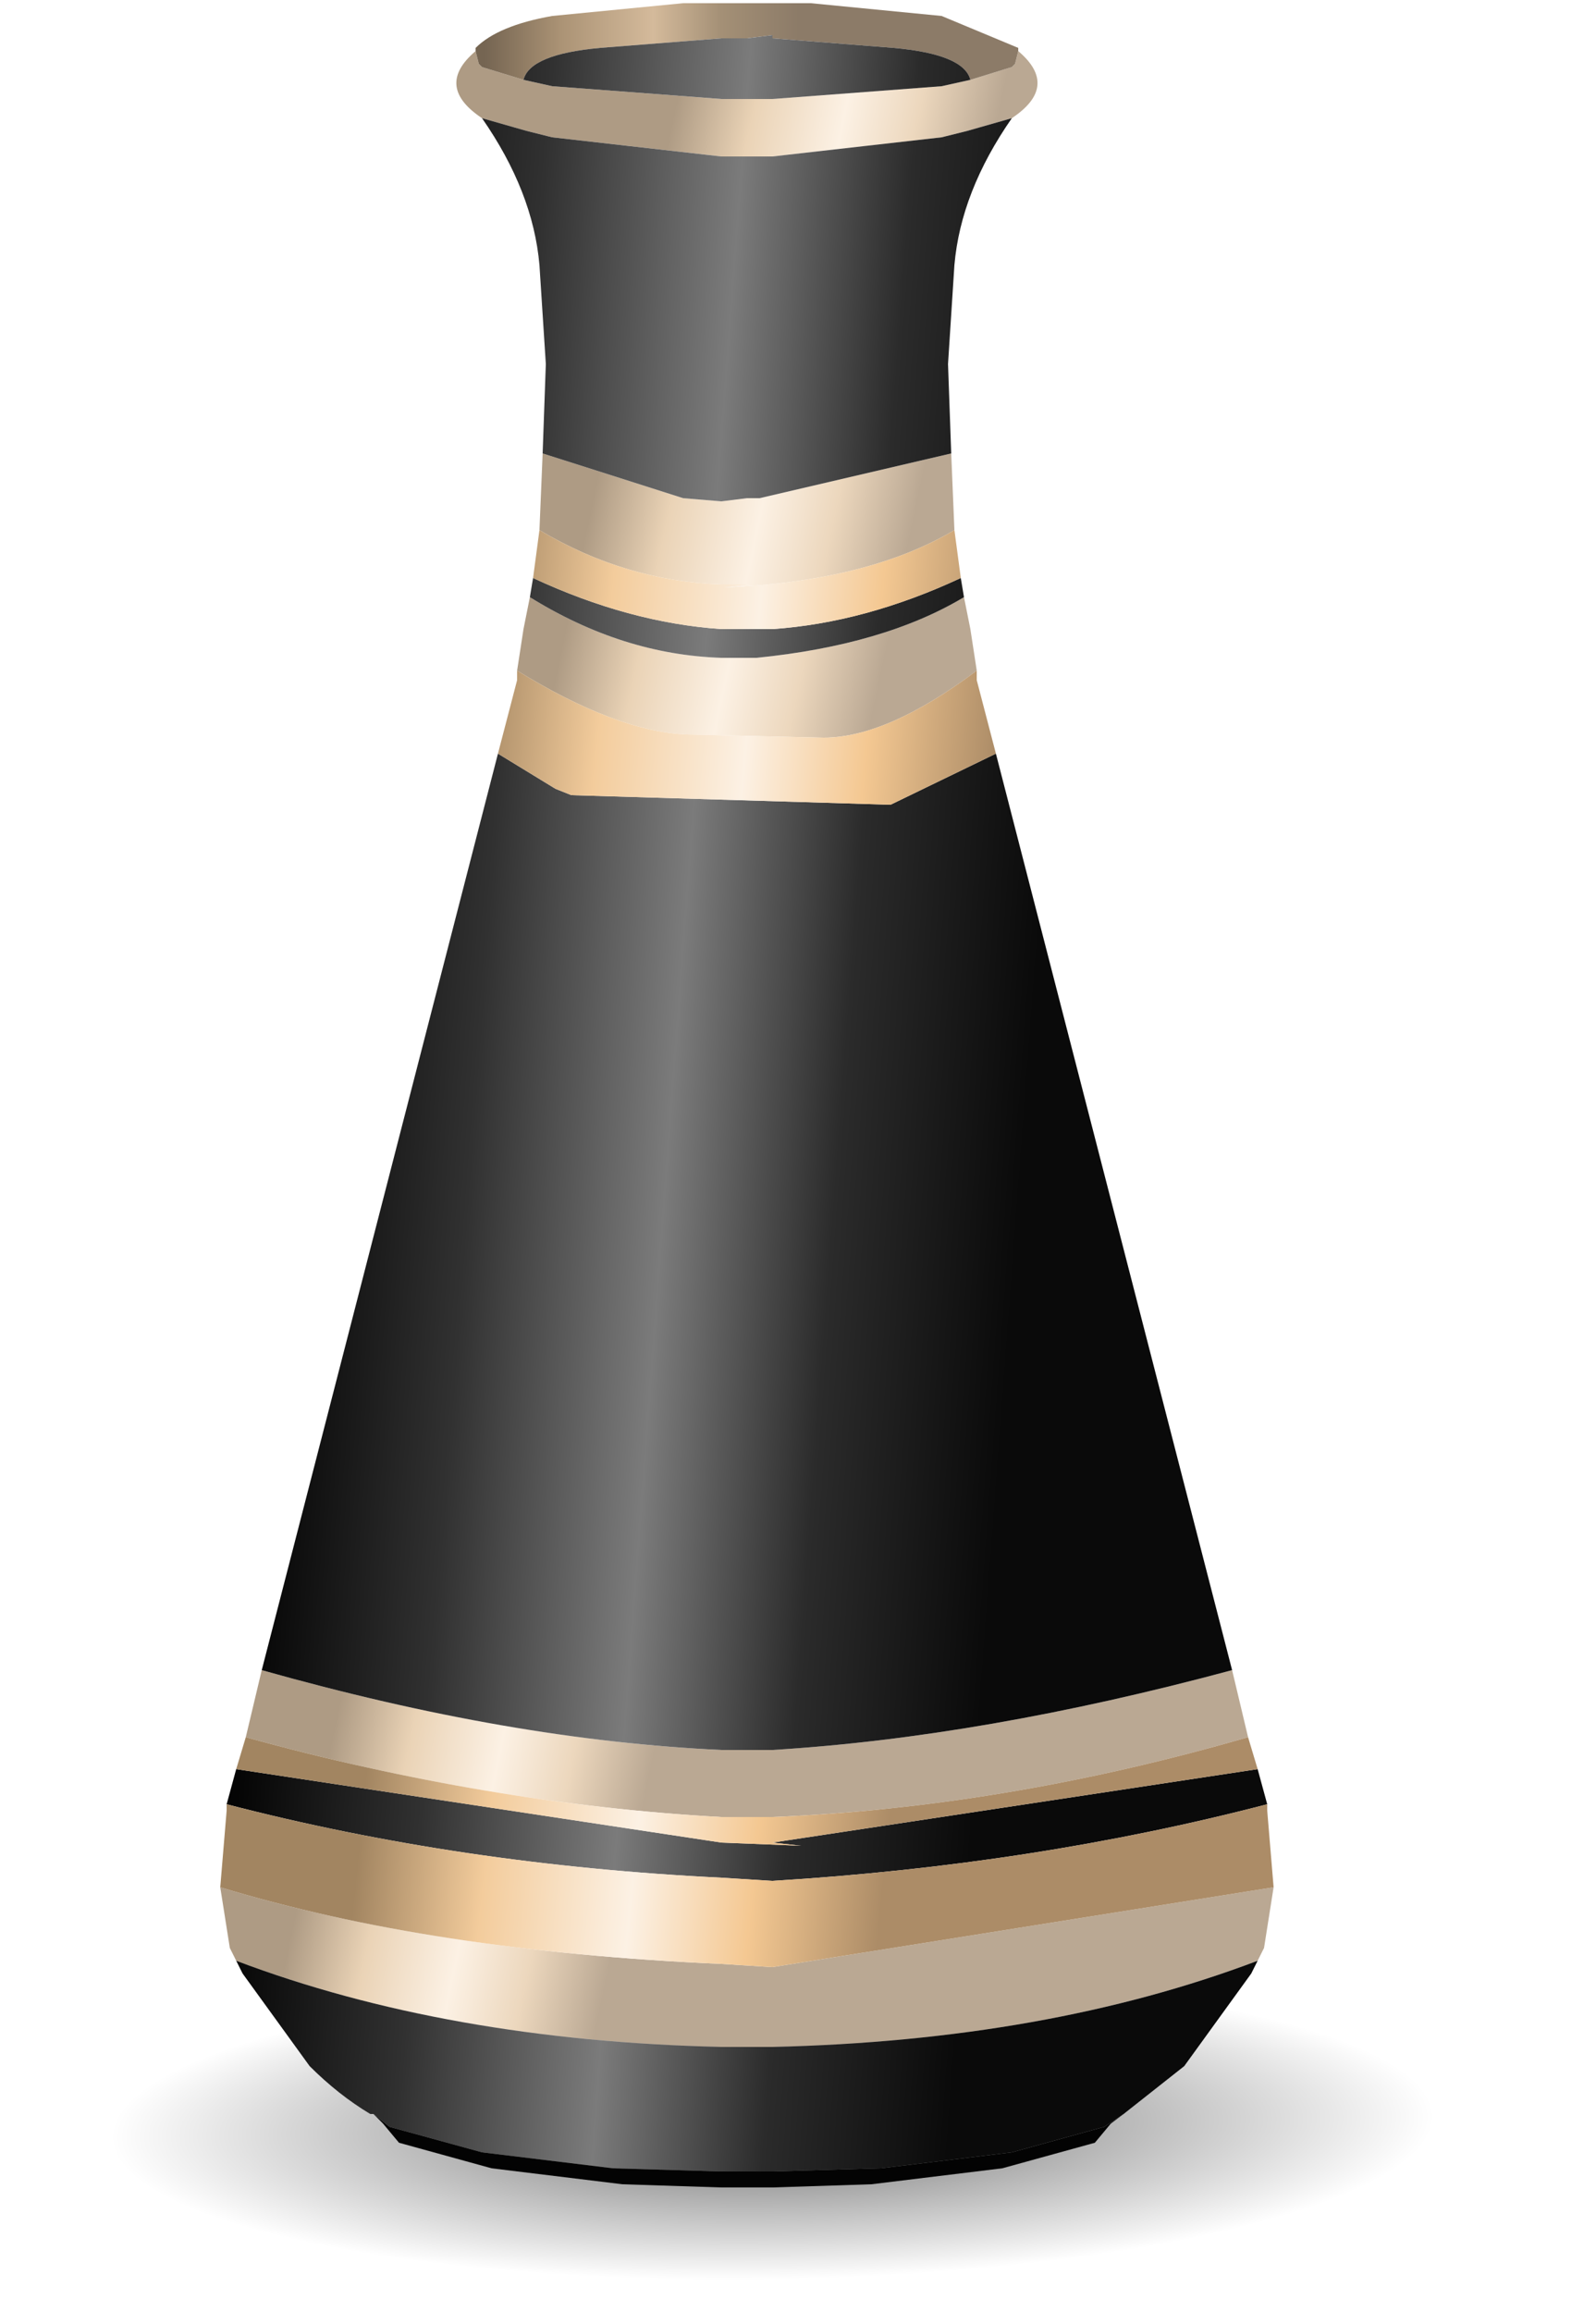 <?xml version="1.0" encoding="UTF-8" standalone="no"?>
<svg xmlns:xlink="http://www.w3.org/1999/xlink" height="36.2px" width="25.0px" xmlns="http://www.w3.org/2000/svg">
  <g transform="matrix(1.0, 0.0, 0.0, 1.0, 0.0, 0.0)">
    <use height="36.2" transform="matrix(1.0, 0.0, 0.0, 1.0, 0.0, 0.0)" width="24.15" xlink:href="#shape0"/>
    <use height="0.0" id="price_tag_pt" transform="matrix(1.0, 0.0, 0.0, 1.0, 12.5, 41.95)" width="0.0" xlink:href="#sprite0"/>
  </g>
  <defs>
    <g id="shape0" transform="matrix(1.0, 0.0, 0.0, 1.0, 0.0, 0.0)">
      <path d="M3.55 35.4 Q0.0 34.55 0.0 33.4 0.0 32.25 3.55 31.4 L12.1 30.5 20.55 31.25 Q24.15 32.0 24.15 33.15 24.15 34.35 20.55 35.25 L12.1 36.2 3.55 35.4" fill="url(#gradient0)" fill-rule="evenodd" stroke="none"/>
      <path d="M15.95 0.8 Q16.6 1.35 15.85 1.85 L15.15 2.05 14.75 2.15 12.1 2.45 11.7 2.45 11.3 2.45 8.65 2.15 8.25 2.05 7.55 1.85 Q6.8 1.35 7.45 0.8 L7.5 1.0 7.55 1.05 8.2 1.25 8.65 1.35 11.3 1.55 12.1 1.55 14.75 1.35 15.2 1.25 15.85 1.05 15.9 1.0 15.95 0.8 M14.9 7.1 L14.95 8.3 Q13.6 9.1 11.35 9.2 L11.75 9.15 11.3 9.15 Q9.8 9.1 8.45 8.3 L8.5 7.1 10.7 7.8 11.3 7.85 11.7 7.8 11.9 7.8 14.9 7.1 M15.1 9.35 L15.2 9.85 15.3 10.5 Q13.9 11.55 12.9 11.55 L10.75 11.5 Q9.65 11.45 8.1 10.5 L8.2 9.85 8.3 9.35 Q9.75 10.25 11.3 10.3 L11.7 10.3 11.85 10.3 Q13.85 10.1 15.1 9.35 M19.3 26.15 L19.55 27.2 Q15.75 28.3 12.1 28.45 L11.7 28.45 11.3 28.45 Q7.65 28.25 3.85 27.2 L4.1 26.15 Q8.0 27.25 11.3 27.4 L11.65 27.4 11.7 27.4 12.1 27.4 Q15.4 27.2 19.3 26.15 M19.95 29.55 L19.8 30.5 19.7 30.7 Q16.4 31.95 12.1 32.05 L11.3 32.05 Q7.0 31.95 3.7 30.7 L3.6 30.5 3.45 29.55 Q6.75 30.55 11.3 30.75 L12.1 30.8 19.95 29.55" fill="url(#gradient1)" fill-rule="evenodd" stroke="none"/>
      <path d="M7.45 0.8 L7.45 0.75 Q7.8 0.4 8.65 0.25 L10.7 0.05 11.75 0.05 12.7 0.05 14.75 0.25 15.95 0.75 15.95 0.8 15.9 1.0 15.85 1.05 15.2 1.25 Q15.1 0.85 14.0 0.75 L12.1 0.6 12.1 0.55 11.7 0.6 11.3 0.6 9.4 0.75 Q8.3 0.85 8.2 1.25 L7.55 1.05 7.5 1.0 7.45 0.8" fill="url(#gradient2)" fill-rule="evenodd" stroke="none"/>
      <path d="M15.85 1.85 Q15.05 3.0 14.95 4.15 L14.85 5.7 14.9 7.1 11.9 7.8 11.7 7.8 11.3 7.85 10.7 7.8 8.5 7.1 8.55 5.7 8.45 4.15 Q8.35 3.0 7.55 1.85 L8.25 2.05 8.65 2.15 11.3 2.45 11.7 2.45 12.1 2.45 14.75 2.15 15.15 2.05 15.85 1.85 M15.05 9.05 L15.1 9.35 Q13.85 10.1 11.85 10.3 L11.7 10.3 11.3 10.3 Q9.75 10.25 8.3 9.35 L8.35 9.05 Q9.85 9.75 11.3 9.85 L12.1 9.85 Q13.55 9.75 15.05 9.05 M15.6 11.8 L19.3 26.15 Q15.4 27.2 12.1 27.4 L11.7 27.4 11.65 27.4 11.3 27.4 Q8.0 27.25 4.1 26.15 L7.8 11.8 8.7 12.35 8.95 12.45 13.95 12.6 15.6 11.8 M19.7 27.7 L19.85 28.25 Q16.2 29.2 12.1 29.45 L11.3 29.4 Q7.2 29.2 3.55 28.25 L3.7 27.7 11.3 28.85 12.55 28.9 12.1 28.85 19.7 27.7 M19.7 30.7 L19.6 30.9 18.55 32.35 17.6 33.1 17.3 33.3 15.85 33.7 13.8 33.95 12.1 34.0 11.3 34.0 9.6 33.95 7.55 33.7 6.1 33.3 5.85 33.1 5.8 33.1 Q5.3 32.8 4.85 32.35 L3.8 30.9 3.7 30.7 Q7.0 31.95 11.3 32.05 L12.1 32.05 Q16.4 31.95 19.7 30.7 M15.2 1.25 L14.75 1.35 12.1 1.55 11.3 1.55 8.65 1.35 8.2 1.25 Q8.3 0.85 9.4 0.75 L11.3 0.6 11.7 0.6 12.1 0.55 12.1 0.6 14.0 0.75 Q15.1 0.85 15.2 1.25" fill="url(#gradient3)" fill-rule="evenodd" stroke="none"/>
      <path d="M14.95 8.3 L15.05 9.05 Q13.55 9.75 12.1 9.85 L11.3 9.85 Q9.85 9.75 8.35 9.05 L8.45 8.3 Q9.8 9.1 11.3 9.15 L11.75 9.15 11.35 9.2 Q13.6 9.1 14.95 8.3 M15.3 10.5 L15.3 10.65 15.6 11.8 13.95 12.6 8.95 12.45 8.7 12.35 7.8 11.8 8.1 10.65 8.1 10.5 Q9.65 11.45 10.75 11.5 L12.9 11.55 Q13.9 11.55 15.3 10.5 M19.55 27.2 L19.7 27.7 12.1 28.85 12.55 28.9 11.3 28.85 3.7 27.7 3.85 27.2 Q7.65 28.25 11.3 28.45 L11.7 28.45 12.1 28.45 Q15.75 28.3 19.55 27.2 M19.85 28.25 L19.85 28.35 19.95 29.55 12.1 30.8 11.3 30.75 Q6.75 30.55 3.45 29.55 L3.55 28.35 3.55 28.25 Q7.2 29.2 11.3 29.4 L12.1 29.45 Q16.2 29.2 19.85 28.25" fill="url(#gradient4)" fill-rule="evenodd" stroke="none"/>
      <path d="M17.6 33.1 L17.4 33.25 17.15 33.55 15.7 33.95 13.65 34.2 12.1 34.25 11.3 34.25 9.75 34.2 7.7 33.95 6.25 33.55 6.0 33.25 5.85 33.1 6.1 33.3 7.55 33.7 9.6 33.95 11.3 34.0 12.1 34.0 13.8 33.95 15.85 33.7 17.3 33.3 17.6 33.1" fill="#030303" fill-rule="evenodd" stroke="none"/>
    </g>
    <radialGradient cx="0" cy="0" gradientTransform="matrix(0.013, -2.0E-4, 0.0, 0.003, 12.1, 33.3)" gradientUnits="userSpaceOnUse" id="gradient0" r="819.2" spreadMethod="pad">
      <stop offset="0.02" stop-color="#000000" stop-opacity="0.573"/>
      <stop offset="0.973" stop-color="#000000" stop-opacity="0.0"/>
    </radialGradient>
    <linearGradient gradientTransform="matrix(0.003, 5.0E-4, -0.004, 0.019, 10.1, 16.05)" gradientUnits="userSpaceOnUse" id="gradient1" spreadMethod="pad" x1="-819.2" x2="819.2">
      <stop offset="0.0" stop-color="#ae9b84"/>
      <stop offset="0.243" stop-color="#ead3b6"/>
      <stop offset="0.525" stop-color="#fcf1e4"/>
      <stop offset="0.753" stop-color="#ecd7bd"/>
      <stop offset="1.0" stop-color="#baa893"/>
    </linearGradient>
    <linearGradient gradientTransform="matrix(0.003, 0.0, 0.0, 0.019, 10.05, 16.05)" gradientUnits="userSpaceOnUse" id="gradient2" spreadMethod="pad" x1="-819.2" x2="819.2">
      <stop offset="0.0" stop-color="#756552"/>
      <stop offset="0.243" stop-color="#ab9375"/>
      <stop offset="0.537" stop-color="#d4ba9b"/>
      <stop offset="0.753" stop-color="#a49076"/>
      <stop offset="1.0" stop-color="#8c7b68"/>
    </linearGradient>
    <linearGradient gradientTransform="matrix(0.007, 7.0E-4, -3.0E-4, 0.004, 11.25, 4.75)" gradientUnits="userSpaceOnUse" id="gradient3" spreadMethod="pad" x1="-819.2" x2="819.2">
      <stop offset="0.0" stop-color="#050505"/>
      <stop offset="0.251" stop-color="#313131"/>
      <stop offset="0.518" stop-color="#7b7b7b"/>
      <stop offset="0.749" stop-color="#2b2b2b"/>
      <stop offset="1.0" stop-color="#0a0a0a"/>
    </linearGradient>
    <linearGradient gradientTransform="matrix(0.005, 5.0E-4, -2.0E-4, 0.002, 9.6, 30.5)" gradientUnits="userSpaceOnUse" id="gradient4" spreadMethod="pad" x1="-819.2" x2="819.2">
      <stop offset="0.0" stop-color="#a28561"/>
      <stop offset="0.243" stop-color="#f3cc9c"/>
      <stop offset="0.525" stop-color="#fcf1e4"/>
      <stop offset="0.753" stop-color="#f4c892"/>
      <stop offset="1.0" stop-color="#ac8c67"/>
    </linearGradient>
  </defs>
</svg>
